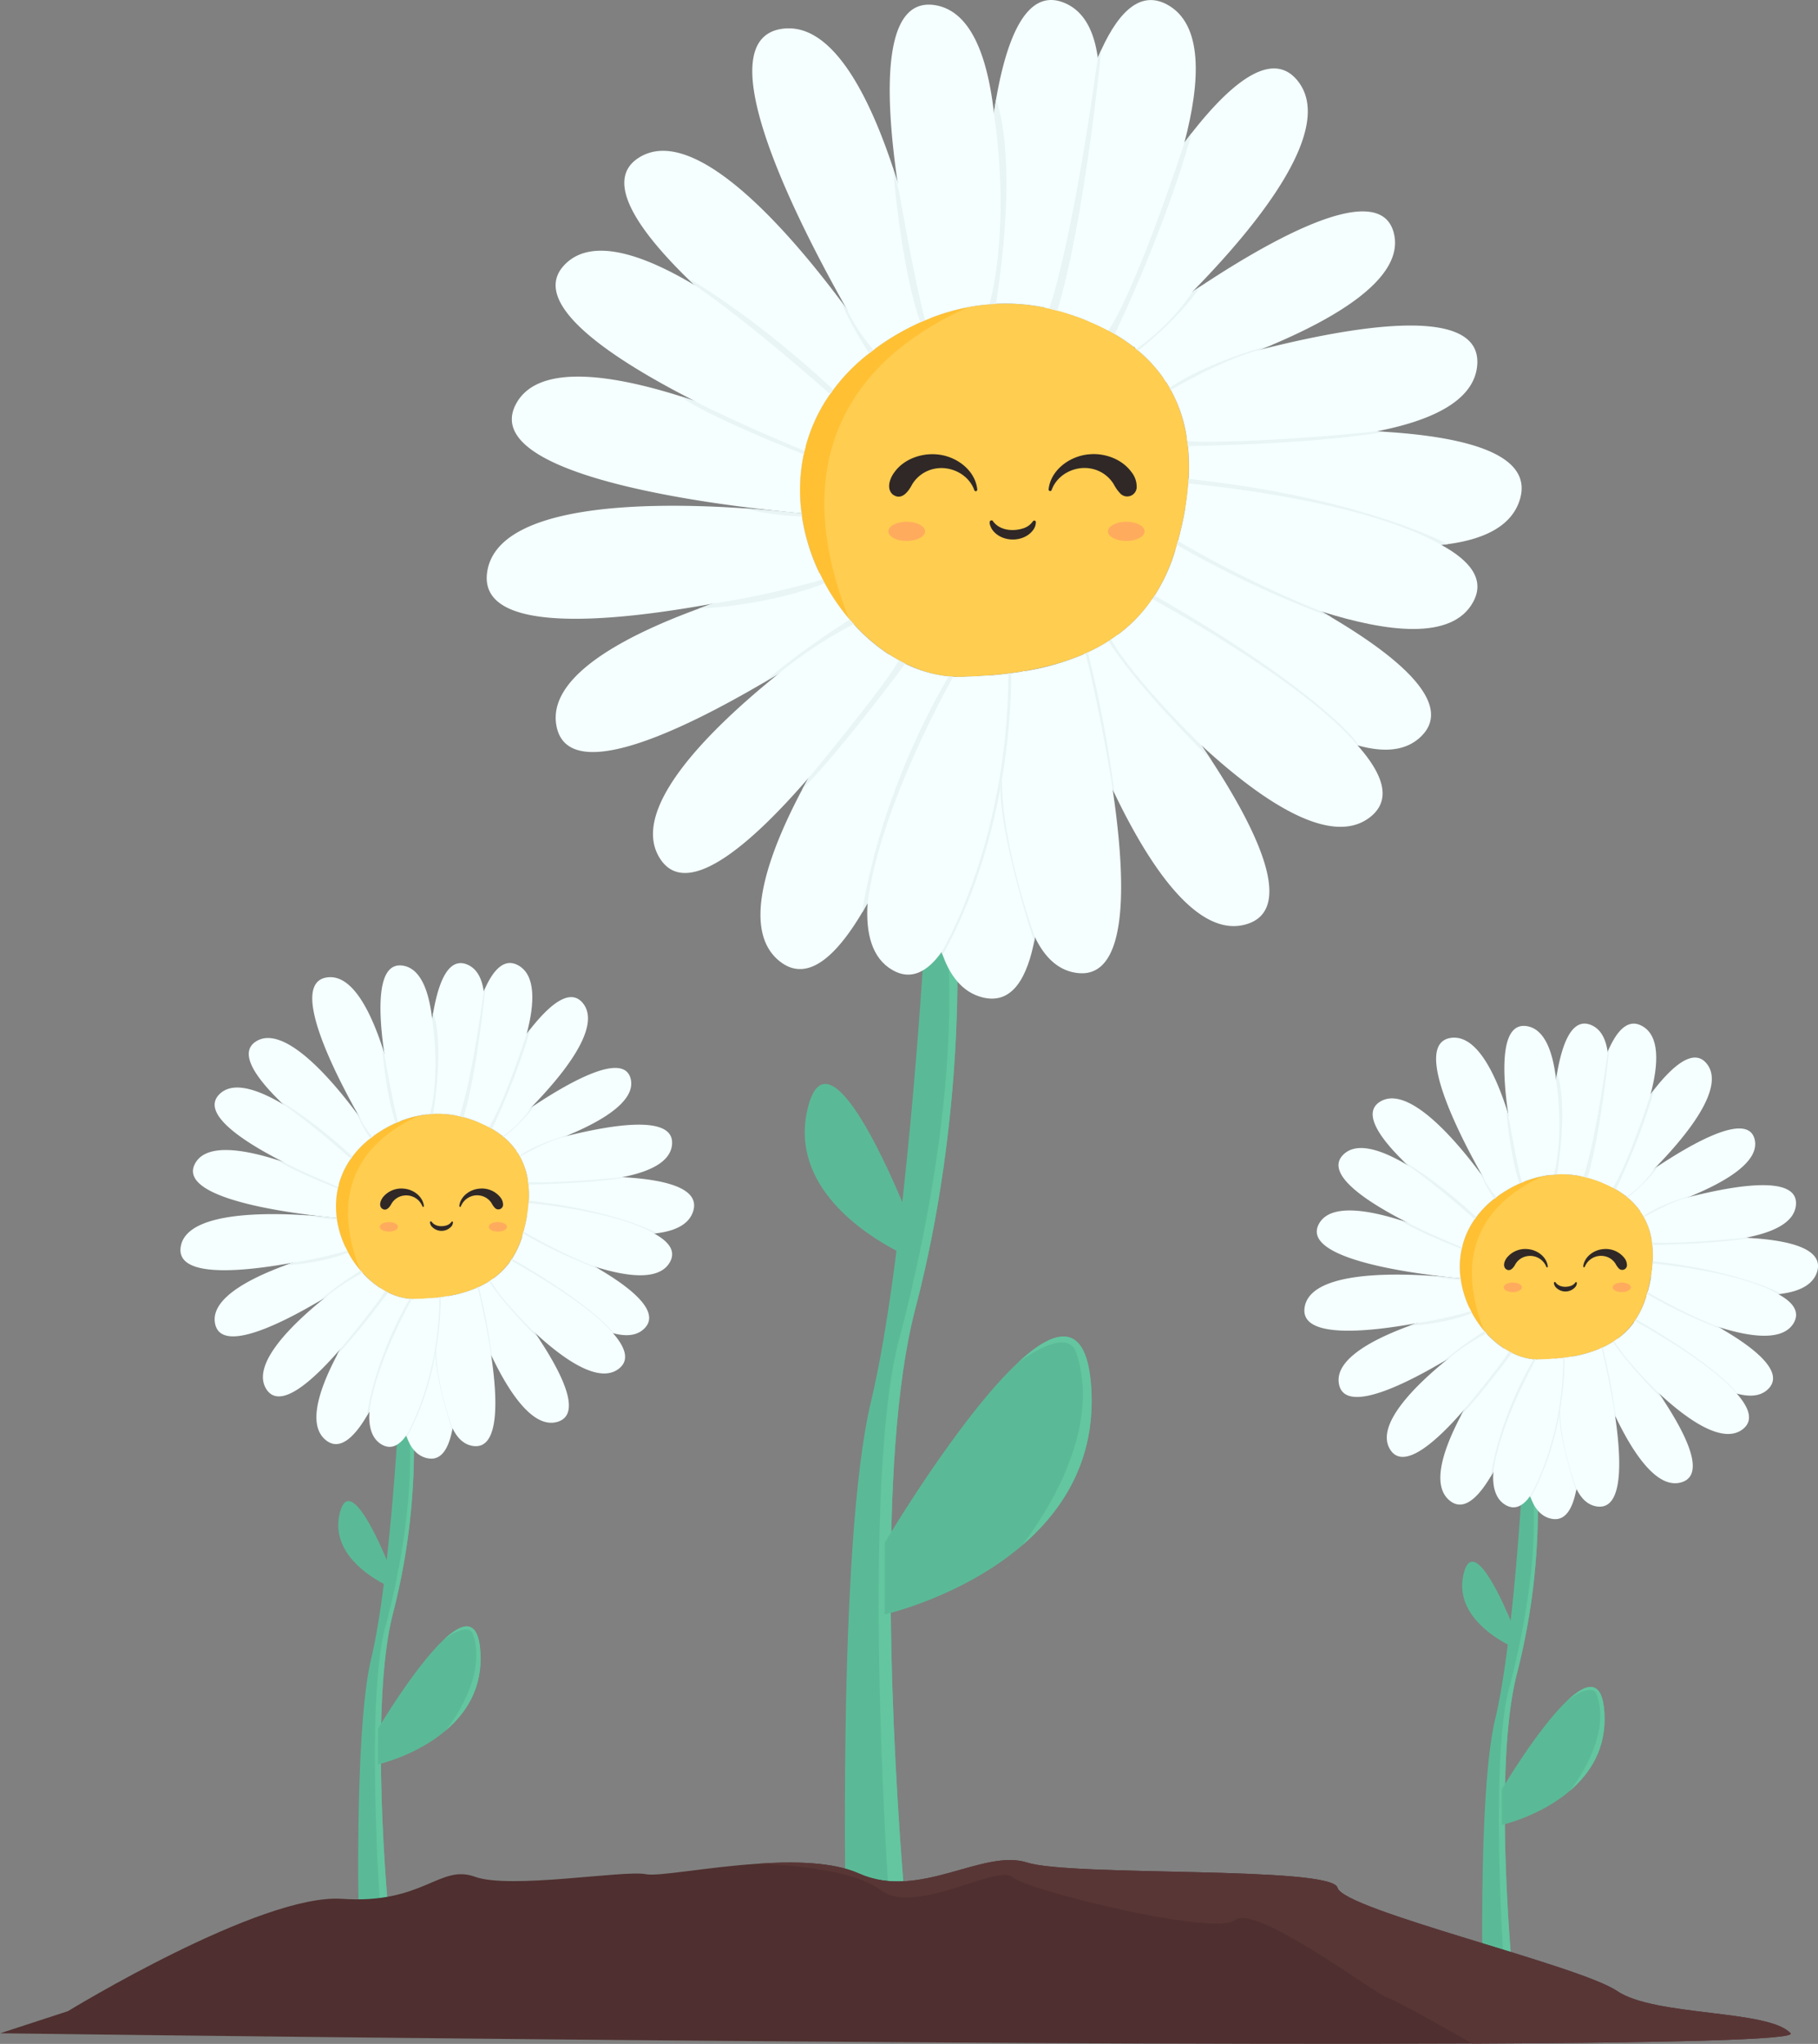 <svg xmlns="http://www.w3.org/2000/svg" viewBox="0 0 671.87 755.41"><rect x="0" y="0" width="671.87" height="755.41" fill="#808080" stroke="none"/><defs><style>.cls-1{fill:#5aba97;}.cls-2{fill:#63c6a0;}.cls-3{fill:#82d16f;}.cls-4{fill:#ffcd50;}.cls-5{fill:#ffc033;}.cls-6{fill:#302826;}.cls-7{fill:#f5ffff;}.cls-8{fill:#ff6e79;opacity:0.35;}.cls-9{fill:#e9f4f4;}.cls-10{fill:#4f2f2f;}.cls-11{fill:#593636;}</style></defs><g id="Calque_2" data-name="Calque 2"><g id="Calque_1-2" data-name="Calque 1"><path class="cls-1" d="M338.26,483.74c-14.74,56.17-8,166.74-4.37,212.63,1,12.93,1.82,20.73,1.82,20.73h-23s-3.58-146,9.19-199.15,19.4-164.42,19.4-164.42l8.74-4.73,3.52-1.91S357.15,411.74,338.26,483.74Z"/><path class="cls-2" d="M338.26,483.74c-14.74,56.17-8,166.74-4.37,212.63l-5.48,3.11s-10.83-155.4,4.65-207.31c20.07-78.15,18.48-126.83,17-143.37l3.52-1.91S357.15,411.74,338.26,483.74Z"/><path class="cls-1" d="M377.85,571.07c-22.25,19.16-50.92,25.62-50.92,25.62l.06-26.54S354.1,524.39,376,503.79c13.95-13.08,25.8-16,27.3,9.41C404.89,539.52,392.83,558.17,377.85,571.07Z"/><path class="cls-1" d="M336.39,464.7s-2-.83-5.16-2.47c-11.78-6.17-39.21-23.82-32.89-51.92,1.19-5.3,2.84-8.17,4.79-9.22,11.15-6,32,47.35,32,47.35Z"/><path class="cls-3" d="M371.07,580.12l1.94-2A27.27,27.27,0,0,1,371.07,580.12Z"/><path class="cls-2" d="M377.85,571.07c15.3-20.56,27.81-47.5,19.9-71.12C394.27,489.56,376,503.8,376,503.8h0c13.95-13.08,25.8-16,27.3,9.41C404.89,539.52,392.83,558.17,377.85,571.07Z"/><path class="cls-4" d="M434.73,202c-9.62,33.38-36,46.86-79,48.15-15.39.46-30.68-8.17-42-21.49-20.25-23.87-27.7-62.79,0-91.5,0,0,17.16-18.63,44.26-23.71A74.18,74.18,0,0,1,394.93,116C442.44,131.43,444.36,168.66,434.73,202Z"/><path class="cls-5" d="M313.75,228.7c-20.25-23.87-27.7-62.79,0-91.5,0,0,17.16-18.63,44.26-23.71C329.38,125.94,285.5,157.44,313.75,228.7Z"/><path class="cls-6" d="M367,192.68c2.55,3.49,7.61,3.82,11.4,2.51a6.88,6.88,0,0,0,3.34-2.53.6.6,0,0,1,.83-.16.61.61,0,0,1,.26.49,5.1,5.1,0,0,1-.92,2.77c-3.43,4.85-11.75,4.86-15.21,0-.49-.72-1.73-3.26-.29-3.45a.68.68,0,0,1,.59.34Z"/><path class="cls-6" d="M387.52,180.92c.75-7.21,7.83-12.39,14.9-13,5.61-.58,12.1,1.62,15.65,6.46a8.63,8.63,0,0,1,2,5.91,3.51,3.51,0,0,1-6.09,2.05,14.59,14.59,0,0,1-2.41-3.42,12.52,12.52,0,0,0-9.14-5.85c-5.61-.75-11.79,2.44-13.79,8.06a.57.57,0,0,1-1.1-.24Z"/><path class="cls-6" d="M360.07,181.16c-2-5.62-8.17-8.81-13.79-8.06a12.5,12.5,0,0,0-9.13,5.85c-1.41,2.7-4,6.34-7.35,3.7-2.34-2.27-.84-6.06.83-8.24,3.55-4.84,10-7,15.65-6.46,7.07.58,14.15,5.76,14.89,13a.57.57,0,0,1-1.1.24Z"/><path class="cls-7" d="M387.71,114h0l-1.65-.35a73.59,73.59,0,0,0-20.39-1.22c-.72,0-1.44.12-2.15.2-.17-10.15-.34-43.26,3.8-71h0C371.12,16.22,378.58-4.69,393,.92c7.53,2.92,11.32,10.43,12.69,20.32C409.85,50.82,392.24,101.61,387.71,114Z"/><path class="cls-7" d="M440.75,107.74h0c-10.58,10.77-19.51,18.65-21.55,20.42l-.14.13a65.78,65.78,0,0,0-9.62-6.2h0c-2.22-1.18-4.56-2.3-7.07-3.34l-3.43-2s18.58-37.21,38.84-64.14C453,32.27,469.26,17.8,479.24,29.47,494.47,47.28,463.72,84.33,440.75,107.74Z"/><path class="cls-7" d="M437.75,52.56c-8.72,33.2-28.13,69.57-28.13,69.57l-.19,0h0c-2.22-1.18-4.56-2.3-7.07-3.34-2.34-1-4.81-1.89-7.41-2.73s-4.85-1.45-7.22-2h0l-1.65-.35c1.61-14.82,7.64-63.85,19.68-92.45,6.6-15.69,15-25.24,25.5-19.61C444.67,8.84,443.69,30,437.75,52.56Z"/><path class="cls-7" d="M465.86,129.2c-15.11,6.1-29.23,10.33-34.95,12q-.5-.78-1-1.53a52.32,52.32,0,0,0-10.35-10.94h0l-.34-.52-2.26-3.44s10.09-7.78,23.81-17h0C468,89.43,509.69,65.51,515.07,86,519.63,103.33,491.35,118.93,465.86,129.2Z"/><path class="cls-7" d="M545.94,134.83c-1,13.5-17.37,20.79-37.38,24.62h0c-25.68,4.94-57.27,4.2-69.79,3.64-.07-.56-.16-1.12-.25-1.68a52.3,52.3,0,0,0-7.59-20.24q-.5-.78-1-1.53c5.42-1.78,19.45-6.24,36-10.44C501.06,120.28,547.54,112.6,545.94,134.83Z"/><path class="cls-7" d="M544.38,222.57c-7.78,14.15-31.81,11.08-55.82,3.49h0c-22.57-7.16-45.12-18.32-54.12-23,.11-.34.21-.68.31-1,.2-.7.4-1.4.59-2.11,1.06-3.89,1.95-7.82,2.63-11.76.54-3.16.94-6.32,1.17-9.46,16,1.91,68.6,9.07,93.53,22.68C543.35,207.24,549,214.26,544.38,222.57Z"/><path class="cls-7" d="M561.69,184.62c-3.17,10.43-14.43,15.25-29,16.77-32.46,3.39-81.42-9.49-94.7-13.22.54-3.16.94-6.32,1.17-9.46a74.55,74.55,0,0,0-.37-15.62c-.07-.56-.16-1.12-.25-1.68,11.51-1,42.13-3.35,70-2h0C539.44,161,567,167.12,561.69,184.62Z"/><path class="cls-7" d="M525.32,272.05c-5.68,5.67-14,6.13-23.57,3.43-27.74-7.85-65.49-42.41-76.63-53,.25-.34.49-.69.73-1.05a65.62,65.62,0,0,0,8.57-18.32c.11-.34.21-.68.31-1,.2-.7.4-1.4.59-2.11,8.32,3.52,31.84,13.8,53.22,26.12h0C514.87,241.23,537.92,259.48,525.32,272.05Z"/><path class="cls-7" d="M460.89,341.51c-18.49,5.82-36.79-22.48-49.64-49.6a0,0,0,0,0,0,0A402.77,402.77,0,0,1,393.41,247l7.34-5.35.4-.18a64.18,64.18,0,0,0,9.48-5.17h0c.84-.55,1.64-1.12,2.44-1.72,3.8,4.55,17.84,21.6,30.91,40.84C462.86,303.24,479.71,335.58,460.89,341.51Z"/><path class="cls-7" d="M506.55,301.84c-14.68,11.85-41-6.46-62.56-26.38a401,401,0,0,1-34.77-36.9l1.41-2.22h0c.84-.55,1.64-1.12,2.44-1.72a54.36,54.36,0,0,0,12-12.18c.25-.34.49-.69.73-1.05,13.64,7.6,56.83,32.57,75.9,54.09C510.93,285.84,514.53,295.4,506.55,301.84Z"/><path class="cls-7" d="M397.73,359.56c-6.83-1-11.75-5.91-15.23-13.15-12.76-26.47-6.4-84.3-4.62-98.24L379,248a94.22,94.22,0,0,0,21.73-6.29l.4-.18c.91,3.56,6.49,26,10.09,50.39a0,0,0,0,1,0,0C416.19,325.36,417.42,362.47,397.73,359.56Z"/><path class="cls-7" d="M382.5,346.41c-2.74,15.12-8.49,24.92-19.32,22.24-7.5-1.85-12.29-8.08-15.18-16.81-9.7-29.35,2.18-87,5.47-101.65h0q1.13,0,2.25,0,5.25-.15,10.17-.56h0c4.17-.34,8.15-.83,12-1.46L379,248C381,261.67,388.14,315.3,382.5,346.41Z"/><path class="cls-7" d="M352.25,250.14c-2.68,9.68-15.64,54.85-31.62,83.63-10.18,18.32-21.57,30-32.32,21.64-15.16-11.78-4.11-41.45,10.38-67.73a417.08,417.08,0,0,1,29.84-45.82c1.19.78,2.4,1.51,3.63,2.18a47.49,47.49,0,0,0,19,6C351.5,250.1,351.88,250.12,352.25,250.14Z"/><path class="cls-7" d="M375,251.41s-8.84,74.94-27,100.43c-5.26,7.37-11.29,10.61-18.11,6.73-7.62-4.34-10-13.51-9.26-24.8,1.88-29,24.2-72.07,30.5-83.71.37,0,.75.06,1.12.08s.81,0,1.22.05h0q1.13,0,2.25,0,5.25-.15,10.17-.56h0Z"/><path class="cls-7" d="M332.16,244a531.33,531.33,0,0,1-33.47,43.64C278.1,311.46,254,332.84,244,317.44c-12-18.31,18.79-48.33,43.59-68.32l0,0c12.49-10.07,23.48-17.59,26.71-19.76.4.46.79.9,1.2,1.34h0a67,67,0,0,0,13,11.17C329.72,242.64,330.93,243.37,332.16,244Z"/><path class="cls-7" d="M297.32,166.63a63.5,63.5,0,0,0-1.08,23.07c-19.75-1.74-120.11-12-105.67-40.16,8.39-16.34,38.86-10.59,66-1.43A390.19,390.19,0,0,1,297.73,165C297.58,165.55,297.45,166.09,297.32,166.63Z"/><path class="cls-7" d="M307.55,144.54c-.28.38-.55.76-.81,1.15a61.2,61.2,0,0,0-9,19.32c-.15.54-.28,1.08-.41,1.62-7.29-3-23.77-9.86-40.78-18.52-30-15.25-61.7-36-47.87-50.28,10-10.35,29.09-3.76,48.07,7.6h0C278.16,118.24,299.45,137.09,307.55,144.54Z"/><path class="cls-7" d="M323.31,129c-.42.3-.82.6-1.21.9a71,71,0,0,0-8.38,7.35,69.18,69.18,0,0,0-6.17,7.34c-.28.38-.55.76-.81,1.15-8.45-6-31.47-22.68-50-40.25h0C237,86.72,222.46,67.05,236,58.34c21.37-13.74,58.14,30.31,76.72,55.55l0,0C317.93,121,321.69,126.5,323.31,129Z"/><path class="cls-7" d="M343.7,117.62c-.6.23-1.2.48-1.79.73a90.32,90.32,0,0,0-18.6,10.6c-.42.3-.82.6-1.21.9-1.1-1.8-4.67-7.68-9.33-15.92l0,0c-18-31.82-52.21-98.82-24-103.24,19.55-3.07,33.86,27.36,43,56.77A420.49,420.49,0,0,1,343.7,117.62Z"/><path class="cls-7" d="M315.68,231s-12,8.41-28.09,18.12l0,0c-31,18.68-77,42.12-81.86,19.58-4.22-19.65,28.78-35.57,57.69-45.59a406.74,406.74,0,0,1,39.46-11.33c.37.81.77,1.62,1.19,2.41a77.35,77.35,0,0,0,9.71,14.51l.55.64c.4.46.79.9,1.2,1.34h0Z"/><path class="cls-7" d="M304,214.19c-2.49.65-19.75,5.12-40.65,8.92-37.45,6.82-86.57,11.53-83.32-11.59,4.67-33.13,96.63-24,116.19-21.68a73.36,73.36,0,0,0,6.59,21.94C303.22,212.59,303.62,213.4,304,214.19Z"/><ellipse class="cls-8" cx="335.09" cy="196.39" rx="6.78" ry="3.54"/><ellipse class="cls-8" cx="416.24" cy="196.39" rx="6.78" ry="3.54"/><path class="cls-7" d="M365.66,112.47c-.72,0-1.44.12-2.15.2q-2.83.31-5.53.82a78.38,78.38,0,0,0-14.28,4.13c-.6.23-1.2.48-1.79.73-1.66-6.61-6.87-28.14-10.19-50.93C326.93,34.57,326-.92,345.32,1.87c13.57,2,19.65,19.24,22,39.81h0C370.39,68.76,367,101.51,365.66,112.47Z"/><path class="cls-9" d="M367.31,41.68l.78-4.86s8.69,19.16,0,75.5l-2.43.15S373.68,85.94,367.31,41.68Z"/><path class="cls-9" d="M341.91,118.35l-1.74.75S333.72,103.71,330,62l2.24,8.63S338,104.12,341.91,118.35Z"/><path class="cls-9" d="M440.45,49.08S432.59,79.63,412,123.5c-1.44-.84-2.38-1.37-2.38-1.37s8.9-11.35,28.18-69.57Z"/><path class="cls-9" d="M405.73,21.24,407,18.42s-6,62.4-16.26,96.44l-3-.82S395.9,92.38,405.73,21.24Z"/><path class="cls-9" d="M312.74,113.89l-2.06-2.77s2.74,7.57,10.57,19.49l1.55-1.29A70.55,70.55,0,0,1,312.74,113.89Z"/><path class="cls-9" d="M256.76,105.44l-3.08-3s23.38,12.91,54.17,41.45l-1.11,1.76S277.54,119.55,256.76,105.44Z"/><path class="cls-9" d="M256.54,148.11l-5.11-1.67s6.06,5.74,45.6,21.47l.29-1.28S270.51,155.59,256.54,148.11Z"/><path class="cls-9" d="M278.24,188.11s13.9,1.19,18,1.59l.16,1.17a104.75,104.75,0,0,1-21.82-3Z"/><path class="cls-9" d="M262.69,223.24A343.47,343.47,0,0,0,304,214.19l.73,1.36s-17.63,7.77-46.7,9.45Z"/><path class="cls-9" d="M315.51,230.69a160.35,160.35,0,0,0-27.95,18.43l-5.48,3.26S293,242.42,314,229C315.77,231,315.51,230.69,315.51,230.69Z"/><path class="cls-9" d="M298.69,287.68S328.64,251.6,332.16,244l2.43,1.27s-24.09,32.43-38.18,46.59Z"/><path class="cls-9" d="M352.25,250.14s-26.89,47.13-31.62,83.63c-1.61,2.86-2,3.55-2,3.55s5-41.09,31.93-87.32Z"/><path class="cls-9" d="M348,351.84s24.49-40.62,24.66-102.91l1-.13S375.4,304.24,348.35,353A6.24,6.24,0,0,1,348,351.84Z"/><path class="cls-9" d="M382.5,346.41s-12.6-34.25-12.16-58.77l-.6,3.47s-1.13,14.31,12.44,56.94Z"/><path class="cls-9" d="M401.15,241.51s5.39,20.79,10.09,50.39l.7,1.45a468.84,468.84,0,0,0-9.87-52.26Z"/><path class="cls-9" d="M444,275.46s-25.18-24.33-33.36-39.12l-.95.65s8.24,14.33,37.91,43.87Z"/><path class="cls-9" d="M425.85,221.39s55.58,30,75.9,54.09c1.89.5-13.9-20.23-75.05-55.38Z"/><path class="cls-9" d="M488.56,226.06a402.37,402.37,0,0,1-53.24-26.13l-.4,1.44a370.1,370.1,0,0,0,57.19,26.77Z"/><path class="cls-9" d="M439.12,178.71s63.15,5.34,93.53,22.68l2.36-.28S503.47,183.88,439.23,177Z"/><path class="cls-9" d="M440.75,107.74A79.71,79.71,0,0,1,419.87,129c1.21,1,.73.59.73.59s14.93-11.47,23.15-23.83Z"/><path class="cls-9" d="M470.59,127.24s-23.8,6.14-38.36,16.1c.46.81.44.79.44.79s18.95-11.24,33.19-14.93Z"/><path class="cls-9" d="M438.75,163.09s20.48,1.29,69.79-3.64l2.8.16s-20,4.26-72.37,5.29Z"/><path class="cls-1" d="M145.29,596.06c-7.32,27.88-4,82.76-2.17,105.54.51,6.41.91,10.29.91,10.29H132.62s-1.78-72.49,4.56-98.85,9.63-81.61,9.63-81.61l4.34-2.35,1.75-1A246,246,0,0,1,145.29,596.06Z"/><path class="cls-2" d="M145.29,596.06c-7.32,27.88-4,82.76-2.17,105.54l-2.72,1.54S135,626,142.71,600.24c10-38.79,9.17-63,8.44-71.16l1.75-1A246,246,0,0,1,145.29,596.06Z"/><path class="cls-1" d="M164.94,639.4c-11,9.51-25.27,12.72-25.27,12.72l0-13.17S153.15,616.23,164,606c6.93-6.49,12.81-8,13.55,4.67C178.36,623.74,172.38,633,164.94,639.4Z"/><path class="cls-1" d="M144.36,586.61s-1-.41-2.56-1.23c-5.85-3.06-19.46-11.82-16.32-25.77.59-2.63,1.41-4.05,2.37-4.58,5.54-3,15.88,23.51,15.88,23.51Z"/><path class="cls-3" d="M161.58,643.9l1-1C162.23,643.25,161.9,643.58,161.58,643.9Z"/><path class="cls-2" d="M164.94,639.4c7.6-10.2,13.81-23.57,9.88-35.3C173.09,599,164,606,164,606h0c6.93-6.49,12.81-8,13.55,4.67C178.36,623.74,172.38,633,164.94,639.4Z"/><path class="cls-4" d="M193.17,456.24c-4.77,16.56-17.88,23.26-39.21,23.9-7.64.22-15.23-4.06-20.83-10.67-10.06-11.85-13.75-31.17,0-45.42a43.54,43.54,0,0,1,22-11.77,36.9,36.9,0,0,1,18.34,1.26C197,421.19,198,439.67,193.17,456.24Z"/><path class="cls-5" d="M133.13,469.47c-10.06-11.85-13.75-31.17,0-45.42a43.54,43.54,0,0,1,22-11.77C140.88,418.46,119.1,434.1,133.13,469.47Z"/><path class="cls-6" d="M159.54,451.59c1.27,1.73,3.78,1.9,5.66,1.25a3.51,3.51,0,0,0,1.66-1.26.29.29,0,0,1,.41-.08.31.31,0,0,1,.13.25,2.63,2.63,0,0,1-.45,1.37,4.87,4.87,0,0,1-7.56,0c-.24-.36-.85-1.62-.14-1.72a.33.33,0,0,1,.29.17Z"/><path class="cls-6" d="M169.74,445.75c.38-3.57,3.89-6.15,7.4-6.43a8.73,8.73,0,0,1,7.77,3.2,4.32,4.32,0,0,1,1,2.93,1.75,1.75,0,0,1-3,1,7.32,7.32,0,0,1-1.2-1.7,6.23,6.23,0,0,0-4.54-2.91,6.44,6.44,0,0,0-6.84,4,.28.28,0,0,1-.55-.12Z"/><path class="cls-6" d="M156.12,445.87a6.44,6.44,0,0,0-6.84-4,6.21,6.21,0,0,0-4.54,2.91c-.7,1.34-2,3.15-3.65,1.83-1.16-1.12-.41-3,.41-4.09a8.72,8.72,0,0,1,7.77-3.2c3.51.28,7,2.86,7.39,6.43a.28.28,0,0,1-.54.12Z"/><path class="cls-7" d="M169.84,412.56h0l-.82-.18a36.81,36.81,0,0,0-10.12-.6c-.36,0-.71.06-1.07.1-.08-5-.16-21.47,1.89-35.23h0c1.89-12.64,5.59-23,12.77-20.23,3.74,1.45,5.62,5.18,6.3,10.09C180.82,381.18,172.08,406.39,169.84,412.56Z"/><path class="cls-7" d="M196.16,409.43h0c-5.25,5.34-9.69,9.25-10.7,10.13a.46.46,0,0,1-.07.07,31.82,31.82,0,0,0-4.77-3.08h0c-1.11-.58-2.27-1.14-3.51-1.65l-1.71-1s9.23-18.47,19.28-31.84c7.59-10.07,15.64-17.25,20.6-11.46C222.83,379.42,207.56,397.81,196.16,409.43Z"/><path class="cls-7" d="M194.67,382c-4.33,16.48-14,34.53-14,34.53h-.1c-1.11-.58-2.27-1.14-3.51-1.65s-2.39-.94-3.68-1.36-2.41-.72-3.58-1h0l-.82-.18c.8-7.35,3.79-31.69,9.77-45.88,3.28-7.79,7.45-12.53,12.66-9.74C198.11,360.34,197.62,370.83,194.67,382Z"/><path class="cls-7" d="M208.63,420.08A181.49,181.49,0,0,1,191.28,426c-.17-.25-.33-.51-.51-.76a25.92,25.92,0,0,0-5.14-5.43h0l-.17-.26-1.12-1.71s5-3.86,11.82-8.42h0c13.54-9.09,34.22-21,36.89-10.8C235.31,407.24,221.28,415,208.63,420.08Z"/><path class="cls-7" d="M248.37,422.88c-.48,6.7-8.62,10.32-18.55,12.22h0c-12.75,2.45-28.43,2.08-34.64,1.8l-.12-.83A26.1,26.1,0,0,0,191.28,426c-.17-.25-.33-.51-.51-.76,2.69-.88,9.66-3.09,17.86-5.18C226.1,415.65,249.17,411.84,248.37,422.88Z"/><path class="cls-7" d="M247.6,466.43c-3.86,7-15.79,5.5-27.71,1.73h0A185.42,185.42,0,0,1,193,456.75l.15-.51.3-1.05c.52-1.93,1-3.88,1.3-5.84.27-1.57.47-3.13.58-4.69,7.93.94,34.05,4.5,46.43,11.25C247.09,458.82,249.87,462.3,247.6,466.43Z"/><path class="cls-7" d="M256.19,447.59c-1.57,5.18-7.16,7.57-14.41,8.32-16.12,1.69-40.42-4.71-47-6.56.27-1.57.47-3.13.58-4.69a37.14,37.14,0,0,0-.18-7.76l-.12-.83a274.19,274.19,0,0,1,34.76-1h0C245.15,435.87,258.83,438.9,256.19,447.59Z"/><path class="cls-7" d="M238.14,491c-2.82,2.81-7,3-11.7,1.7-13.77-3.9-32.51-21.05-38-26.33.13-.17.25-.34.37-.52a32.58,32.58,0,0,0,4.25-9.09l.15-.51.3-1.05a261.92,261.92,0,0,1,26.41,13h0C233,475.69,244.39,484.75,238.14,491Z"/><path class="cls-7" d="M206.16,525.46c-9.18,2.89-18.26-11.16-24.64-24.62h0a199.78,199.78,0,0,1-8.85-22.27l3.65-2.65.2-.09a31.58,31.58,0,0,0,4.7-2.57h0c.41-.27.81-.55,1.21-.85,1.88,2.26,8.85,10.72,15.34,20.27C207.14,506.47,215.5,522.52,206.16,525.46Z"/><path class="cls-7" d="M228.82,505.77c-7.28,5.88-20.34-3.2-31-13.09a198.88,198.88,0,0,1-17.26-18.32l.7-1.1h0c.41-.27.81-.55,1.21-.85a27.2,27.2,0,0,0,6-6.05c.13-.17.25-.34.37-.52,6.77,3.77,28.2,16.17,37.67,26.85C231,497.83,232.78,502.58,228.82,505.77Z"/><path class="cls-7" d="M174.81,534.42c-3.39-.5-5.83-2.93-7.56-6.53-6.33-13.13-3.18-41.84-2.29-48.76l.56-.09a47,47,0,0,0,10.79-3.12l.2-.09c.45,1.76,3.22,12.9,5,25h0C184,517.45,184.58,535.87,174.81,534.42Z"/><path class="cls-7" d="M167.25,527.89c-1.36,7.51-4.21,12.37-9.59,11-3.72-.92-6.1-4-7.53-8.34-4.82-14.57,1.08-43.17,2.71-50.45H154c1.74-.05,3.42-.15,5-.28h0q3.09-.25,5.94-.73l.56-.09C166.51,485.83,170.05,512.45,167.25,527.89Z"/><path class="cls-7" d="M152.23,480.11c-1.33,4.81-7.76,27.23-15.69,41.51-5,9.09-10.71,14.89-16,10.74-7.53-5.85-2-20.57,5.15-33.62A208.11,208.11,0,0,1,140.46,476q.89.58,1.8,1.08a23.45,23.45,0,0,0,9.42,3Z"/><path class="cls-7" d="M163.53,480.74s-4.39,37.2-13.4,49.85c-2.62,3.66-5.61,5.27-9,3.34-3.79-2.15-5-6.71-4.6-12.31.93-14.39,12-35.77,15.14-41.55l.55,0c.2,0,.41,0,.61,0H154c1.74-.05,3.42-.15,5-.28h0Z"/><path class="cls-7" d="M142.26,477.08a259.92,259.92,0,0,1-16.61,21.66c-10.22,11.81-22.16,22.42-27.16,14.77-5.94-9.08,9.33-24,21.64-33.91a0,0,0,0,0,0,0c6.2-5,11.66-8.73,13.26-9.8l.59.66h0a33.3,33.3,0,0,0,6.46,5.54Q141.35,476.59,142.26,477.08Z"/><path class="cls-7" d="M125,438.66a31.62,31.62,0,0,0-.54,11.45c-9.8-.86-59.61-6-52.44-19.93,4.16-8.11,19.28-5.26,32.74-.71a192.52,192.52,0,0,1,20.44,8.39C125.1,438.12,125,438.39,125,438.66Z"/><path class="cls-7" d="M130.05,427.7c-.14.18-.27.37-.4.57a30.46,30.46,0,0,0-4.48,9.59c-.07.26-.13.53-.2.8-3.62-1.47-11.8-4.89-20.24-9.19C89.84,421.9,74.1,411.6,81,404.51c5-5.14,14.44-1.86,23.86,3.77a0,0,0,0,0,0,0C115.46,414.64,126,424,130.05,427.7Z"/><path class="cls-7" d="M137.87,420l-.6.44a34.7,34.7,0,0,0-4.16,3.65,33.07,33.07,0,0,0-3.06,3.65c-.14.18-.27.37-.4.57a243.29,243.29,0,0,1-24.81-20,0,0,0,0,1,0,0c-9.78-9.28-17-19-10.29-23.37,10.61-6.82,28.86,15,38.08,27.57l0,0C135.2,416,137.07,418.74,137.87,420Z"/><path class="cls-7" d="M148,414.33l-.89.37a44.65,44.65,0,0,0-9.23,5.26l-.6.44c-.55-.89-2.32-3.81-4.63-7.9l0,0c-8.93-15.79-25.91-49.05-11.92-51.24,9.7-1.52,16.8,13.58,21.34,28.18A208.85,208.85,0,0,1,148,414.33Z"/><path class="cls-7" d="M134.08,470.6s-6,4.17-13.94,9a0,0,0,0,1,0,0c-15.37,9.28-38.24,20.91-40.63,9.72-2.1-9.75,14.28-17.65,28.63-22.63a202.78,202.78,0,0,1,19.59-5.62c.18.4.38.8.59,1.2a38.18,38.18,0,0,0,4.82,7.2l.27.32.59.66h0Z"/><path class="cls-7" d="M128.31,462.27c-1.24.32-9.81,2.54-20.18,4.42-18.59,3.39-43,5.73-41.36-5.75,2.32-16.44,48-11.91,57.67-10.76a36.41,36.41,0,0,0,3.28,10.89C127.9,461.47,128.1,461.87,128.31,462.27Z"/><ellipse class="cls-8" cx="143.72" cy="453.43" rx="3.36" ry="1.76"/><ellipse class="cls-8" cx="184" cy="453.43" rx="3.36" ry="1.76"/><path class="cls-7" d="M158.89,411.78c-.36,0-.71.06-1.07.1-.93.1-1.85.24-2.74.4a39.45,39.45,0,0,0-7.09,2.05l-.89.37c-.82-3.28-3.41-14-5.06-25.28-2.37-16.31-2.81-33.92,6.76-32.54,6.73,1,9.75,9.55,10.91,19.76h0C161.24,390.08,159.55,406.34,158.89,411.78Z"/><path class="cls-9" d="M159.71,376.64l.39-2.41s4.31,9.51,0,37.47l-1.21.08S162.87,398.61,159.71,376.64Z"/><path class="cls-9" d="M147.1,414.7l-.86.37s-3.2-7.64-5.07-28.36l1.11,4.29S145.17,407.64,147.1,414.7Z"/><path class="cls-9" d="M196,380.32s-3.91,15.16-14.15,36.93l-1.18-.68s4.41-5.63,14-34.53Z"/><path class="cls-9" d="M178.78,366.5l.61-1.4s-3,31-8.07,47.87l-1.49-.41S173.9,401.81,178.78,366.5Z"/><path class="cls-9" d="M132.62,412.48l-1-1.37a52,52,0,0,0,5.25,9.67l.77-.64A34.83,34.83,0,0,1,132.62,412.48Z"/><path class="cls-9" d="M104.84,408.29l-1.53-1.47s11.61,6.41,26.89,20.57l-.55.88S115.15,415.29,104.84,408.29Z"/><path class="cls-9" d="M104.73,429.47l-2.54-.83s3,2.85,22.64,10.65l.14-.63S111.66,433.18,104.73,429.47Z"/><path class="cls-9" d="M115.5,449.32s6.9.59,8.93.79l.09.58a52.29,52.29,0,0,1-10.84-1.5Z"/><path class="cls-9" d="M107.78,466.76a171.34,171.34,0,0,0,20.53-4.49l.36.67s-8.75,3.86-23.18,4.7Z"/><path class="cls-9" d="M134,470.46a79.56,79.56,0,0,0-13.87,9.14l-2.72,1.62a125.57,125.57,0,0,1,15.85-11.6Z"/><path class="cls-9" d="M125.65,498.74s14.87-17.91,16.61-21.66l1.21.63s-12,16.1-19,23.13Z"/><path class="cls-9" d="M152.23,480.11s-13.34,23.39-15.69,41.51c-.8,1.42-1,1.76-1,1.76S138,503,151.38,480Z"/><path class="cls-9" d="M150.13,530.59s12.15-20.16,12.24-51.08l.48-.06s.88,27.52-12.55,51.73A3.38,3.38,0,0,1,150.13,530.59Z"/><path class="cls-9" d="M167.25,527.89s-6.25-17-6-29.17l-.31,1.73s-.55,7.1,6.18,28.26Z"/><path class="cls-9" d="M176.51,475.83s2.67,10.32,5,25l.35.72a232.36,232.36,0,0,0-4.9-25.94Z"/><path class="cls-9" d="M197.77,492.68s-12.5-12.08-16.56-19.42l-.47.32s4.09,7.12,18.82,21.78Z"/><path class="cls-9" d="M188.77,465.84s27.59,14.9,37.67,26.85c.94.24-6.9-10-37.25-27.49Z"/><path class="cls-9" d="M219.89,468.16a199.28,199.28,0,0,1-26.42-13l-.2.71a182.78,182.78,0,0,0,28.39,13.29Z"/><path class="cls-9" d="M195.35,444.66s31.35,2.65,46.43,11.25l1.17-.14s-15.66-8.54-47.54-12Z"/><path class="cls-9" d="M196.16,409.43A39.35,39.35,0,0,1,185.8,420c.6.51.36.3.36.3s7.41-5.7,11.49-11.83Z"/><path class="cls-9" d="M211,419.11s-11.81,3.05-19,8l.22.39s9.41-5.58,16.48-7.41Z"/><path class="cls-9" d="M195.17,436.9s10.16.64,34.64-1.8l1.39.08s-9.94,2.11-35.92,2.62Z"/><path class="cls-1" d="M560.65,618.41c-7.32,27.88-4,82.76-2.17,105.54.51,6.42.9,10.29.9,10.29H548s-1.77-72.49,4.57-98.85,9.63-81.61,9.63-81.61l4.33-2.34,1.75-1A246.1,246.1,0,0,1,560.65,618.41Z"/><path class="cls-2" d="M560.65,618.41c-7.32,27.88-4,82.76-2.17,105.54l-2.72,1.54s-5.38-77.13,2.31-102.89c10-38.79,9.17-63,8.43-71.16l1.75-1A246.1,246.1,0,0,1,560.65,618.41Z"/><path class="cls-1" d="M580.3,661.76c-11,9.51-25.28,12.72-25.28,12.72l0-13.18s13.46-22.71,24.35-32.94c6.92-6.49,12.8-7.94,13.55,4.68C593.72,646.1,587.73,655.36,580.3,661.76Z"/><path class="cls-1" d="M559.72,609s-1-.41-2.56-1.22c-5.85-3.07-19.46-11.83-16.33-25.77.59-2.63,1.41-4.06,2.38-4.58,5.53-3,15.87,23.5,15.87,23.5Z"/><path class="cls-3" d="M576.93,666.25q.5-.51,1-1A11.75,11.75,0,0,1,576.93,666.25Z"/><path class="cls-2" d="M580.3,661.76c7.59-10.21,13.8-23.58,9.87-35.3-1.72-5.16-10.77,1.91-10.77,1.91h0c6.92-6.49,12.8-7.94,13.55,4.68C593.72,646.1,587.73,655.36,580.3,661.76Z"/><path class="cls-4" d="M608.53,478.59c-4.78,16.57-17.89,23.26-39.21,23.9-7.64.23-15.23-4.05-20.84-10.67-10.05-11.84-13.75-31.16,0-45.41a43.4,43.4,0,0,1,22-11.77,36.78,36.78,0,0,1,18.34,1.26C612.36,443.54,613.31,462,608.53,478.59Z"/><path class="cls-5" d="M548.48,491.82c-10.05-11.84-13.75-31.16,0-45.41a43.4,43.4,0,0,1,22-11.77C556.24,440.82,534.46,456.45,548.48,491.82Z"/><path class="cls-6" d="M574.9,474c1.26,1.73,3.78,1.89,5.66,1.24a3.32,3.32,0,0,0,1.65-1.26.3.3,0,0,1,.42-.07.29.29,0,0,1,.13.24,2.53,2.53,0,0,1-.46,1.37,4.85,4.85,0,0,1-7.55,0c-.24-.36-.86-1.62-.14-1.71a.34.34,0,0,1,.29.17Z"/><path class="cls-6" d="M585.1,468.11c.37-3.58,3.88-6.15,7.39-6.44a8.75,8.75,0,0,1,7.77,3.21,4.36,4.36,0,0,1,1,2.93,1.75,1.75,0,0,1-3,1,7.64,7.64,0,0,1-1.2-1.7,6.2,6.2,0,0,0-4.53-2.9,6.44,6.44,0,0,0-6.85,4,.28.28,0,0,1-.54-.12Z"/><path class="cls-6" d="M571.48,468.23a6.44,6.44,0,0,0-6.85-4,6.2,6.2,0,0,0-4.53,2.9c-.7,1.34-2,3.15-3.65,1.84-1.16-1.13-.42-3,.41-4.09a8.75,8.75,0,0,1,7.77-3.21c3.51.29,7,2.86,7.39,6.44a.28.28,0,0,1-.54.12Z"/><path class="cls-7" d="M585.19,434.91h0l-.82-.17a36.47,36.47,0,0,0-10.12-.61l-1.07.1c-.09-5-.17-21.47,1.89-35.23h0c1.89-12.64,5.59-23,12.77-20.23,3.73,1.45,5.62,5.17,6.3,10.08C596.18,403.53,587.44,428.74,585.19,434.91Z"/><path class="cls-7" d="M611.52,431.79h0c-5.25,5.35-9.68,9.26-10.69,10.14l-.07.06a33.6,33.6,0,0,0-4.78-3.08h0c-1.1-.59-2.26-1.14-3.51-1.66l-1.7-1S600,417.76,610,404.4c7.58-10.07,15.64-17.26,20.59-11.46C638.18,401.78,622.92,420.17,611.52,431.79Z"/><path class="cls-7" d="M610,404.4c-4.33,16.48-14,34.53-14,34.53l-.1,0h0c-1.1-.59-2.26-1.14-3.51-1.66s-2.38-.94-3.68-1.35-2.4-.72-3.58-1h0l-.82-.17c.8-7.36,3.79-31.69,9.77-45.89,3.27-7.79,7.45-12.53,12.65-9.73C613.46,382.7,613,393.18,610,404.4Z"/><path class="cls-7" d="M624,442.44c-7.5,3-14.51,5.12-17.35,5.94-.16-.26-.33-.51-.5-.76a26.18,26.18,0,0,0-5.14-5.43h0l-.16-.25-1.13-1.71s5-3.86,11.82-8.43h0c13.54-9.09,34.22-21,36.89-10.81C650.67,429.6,636.63,437.34,624,442.44Z"/><path class="cls-7" d="M663.73,445.23c-.48,6.7-8.62,10.32-18.56,12.22h0c-12.74,2.45-28.42,2.09-34.64,1.81q0-.42-.12-.84a26.05,26.05,0,0,0-3.77-10c-.16-.26-.33-.51-.5-.76,2.69-.88,9.65-3.1,17.85-5.18C641.45,438,664.52,434.2,663.73,445.23Z"/><path class="cls-7" d="M663,488.78c-3.86,7-15.79,5.5-27.7,1.73h0a184.71,184.71,0,0,1-26.86-11.41c0-.17.1-.33.15-.51.1-.35.2-.69.29-1,.53-1.93,1-3.88,1.31-5.83.27-1.57.46-3.14.58-4.7,7.93.95,34,4.5,46.42,11.26C662.44,481.17,665.22,484.66,663,488.78Z"/><path class="cls-7" d="M671.55,470c-1.58,5.17-7.17,7.56-14.42,8.32-16.11,1.68-40.41-4.71-47-6.56.27-1.57.46-3.14.58-4.7a36.39,36.39,0,0,0-.19-7.75q0-.42-.12-.84a276.12,276.12,0,0,1,34.76-1h0C660.5,458.23,674.19,461.26,671.55,470Z"/><path class="cls-7" d="M653.49,513.34c-2.82,2.82-7,3-11.7,1.7-13.76-3.89-32.5-21-38-26.32l.36-.52a33,33,0,0,0,4.26-9.1c0-.17.1-.33.15-.51.1-.35.2-.69.29-1a260.25,260.25,0,0,1,26.42,13h0C648.31,498,659.75,507.1,653.49,513.34Z"/><path class="cls-7" d="M621.51,547.82c-9.17,2.89-18.26-11.16-24.63-24.62h0A200.07,200.07,0,0,1,588,500.93l3.64-2.66.2-.09a33.13,33.13,0,0,0,4.71-2.56h0c.42-.28.82-.56,1.21-.86,1.89,2.26,8.86,10.72,15.35,20.27C622.49,528.82,630.85,544.87,621.51,547.82Z"/><path class="cls-7" d="M644.18,528.13c-7.29,5.88-20.35-3.21-31-13.1a199.53,199.53,0,0,1-17.26-18.31l.7-1.1h0c.42-.28.82-.56,1.21-.86a26.78,26.78,0,0,0,6-6l.36-.52c6.77,3.77,28.21,16.16,37.67,26.84C646.35,520.19,648.14,524.93,644.18,528.13Z"/><path class="cls-7" d="M590.16,556.78c-3.39-.51-5.83-2.94-7.56-6.53-6.33-13.14-3.17-41.84-2.29-48.76l.57-.1a46.52,46.52,0,0,0,10.78-3.12l.2-.09c.45,1.77,3.22,12.91,5,25h0C599.33,539.8,599.94,558.22,590.16,556.78Z"/><path class="cls-7" d="M582.6,550.25c-1.36,7.5-4.21,12.37-9.58,11-3.73-.92-6.1-4-7.54-8.35-4.81-14.56,1.08-43.17,2.72-50.45h1.12c1.73-.05,3.42-.14,5-.28h0q3.11-.25,5.94-.72l.57-.1C581.87,508.19,585.4,534.81,582.6,550.25Z"/><path class="cls-7" d="M567.59,502.47c-1.33,4.8-7.76,27.22-15.69,41.51-5.06,9.09-10.71,14.88-16,10.74-7.52-5.85-2-20.58,5.16-33.62a205.56,205.56,0,0,1,14.81-22.74c.59.38,1.19.75,1.8,1.08a23.72,23.72,0,0,0,9.41,3Z"/><path class="cls-7" d="M578.89,503.1s-4.39,37.19-13.41,49.84c-2.61,3.66-5.6,5.27-9,3.34-3.78-2.15-5-6.7-4.59-12.3.93-14.4,12-35.78,15.13-41.55l.56,0,.61,0h1.12c1.73-.05,3.42-.14,5-.28h0Z"/><path class="cls-7" d="M557.62,499.44A266.44,266.44,0,0,1,541,521.1c-10.22,11.8-22.17,22.41-27.16,14.77-5.94-9.09,9.32-24,21.63-33.91h0c6.2-5,11.65-8.73,13.25-9.81l.6.67h0a33.41,33.41,0,0,0,6.47,5.55C556.41,498.74,557,499.11,557.62,499.44Z"/><path class="cls-7" d="M540.33,461a31.39,31.39,0,0,0-.54,11.45c-9.8-.87-59.62-6-52.45-19.94,4.17-8.11,19.29-5.25,32.74-.71a195.05,195.05,0,0,1,20.45,8.39C540.46,460.48,540.39,460.75,540.33,461Z"/><path class="cls-7" d="M545.4,450.05l-.4.57a30.31,30.31,0,0,0-4.47,9.59c-.07.27-.14.54-.2.81-3.62-1.47-11.8-4.9-20.25-9.2-14.89-7.57-30.62-17.86-23.76-24.95,5-5.14,14.44-1.87,23.86,3.77h0C530.82,437,541.38,446.35,545.4,450.05Z"/><path class="cls-7" d="M553.23,442.31l-.6.45a34.7,34.7,0,0,0-4.16,3.65,35.27,35.27,0,0,0-3.07,3.64l-.4.57a241.58,241.58,0,0,1-24.81-20h0c-9.77-9.29-17-19.05-10.28-23.37,10.61-6.82,28.86,15,38.08,27.57v0C550.56,438.34,552.42,441.1,553.23,442.31Z"/><path class="cls-7" d="M563.35,436.69c-.3.11-.6.24-.89.36a45.31,45.31,0,0,0-9.23,5.26l-.6.45c-.55-.89-2.32-3.81-4.64-7.9v0c-8.93-15.8-25.91-49-11.93-51.24,9.71-1.53,16.81,13.58,21.35,28.17A211,211,0,0,1,563.35,436.69Z"/><path class="cls-7" d="M549.44,493s-6,4.17-13.94,9h0c-15.37,9.27-38.23,20.91-40.63,9.72-2.09-9.76,14.29-17.66,28.63-22.63a200.56,200.56,0,0,1,19.59-5.62c.18.4.38.8.59,1.19a38.34,38.34,0,0,0,4.82,7.2l.27.32.6.67h0Z"/><path class="cls-7" d="M543.66,484.62c-1.23.32-9.8,2.54-20.18,4.43-18.58,3.38-43,5.72-41.35-5.75,2.32-16.45,48-11.92,57.67-10.76a36.57,36.57,0,0,0,3.27,10.89C543.25,483.83,543.45,484.23,543.66,484.62Z"/><ellipse class="cls-8" cx="559.07" cy="475.79" rx="3.36" ry="1.76"/><ellipse class="cls-8" cx="599.35" cy="475.79" rx="3.36" ry="1.76"/><path class="cls-7" d="M574.25,434.13l-1.07.1c-.94.11-1.85.24-2.75.41a39.57,39.57,0,0,0-7.08,2.05c-.3.11-.6.24-.89.36-.83-3.28-3.41-14-5.06-25.28-2.38-16.3-2.82-33.92,6.75-32.53,6.74,1,9.75,9.55,10.92,19.76h0C576.59,412.44,574.91,428.69,574.25,434.13Z"/><path class="cls-9" d="M575.07,399l.38-2.42s4.32,9.52,0,37.48l-1.2.07S578.23,421,575.07,399Z"/><path class="cls-9" d="M562.46,437.05l-.86.37s-3.21-7.63-5.07-28.35l1.11,4.28S560.53,430,562.46,437.05Z"/><path class="cls-9" d="M611.37,402.67s-3.9,15.16-14.15,36.94c-.71-.42-1.18-.68-1.18-.68s4.42-5.64,14-34.53Z"/><path class="cls-9" d="M594.14,388.85l.61-1.4s-3,31-8.07,47.87l-1.49-.41S589.26,424.16,594.14,388.85Z"/><path class="cls-9" d="M548,434.84l-1-1.38a52.23,52.23,0,0,0,5.25,9.68l.77-.64A35.16,35.16,0,0,1,548,434.84Z"/><path class="cls-9" d="M520.19,430.64l-1.52-1.47s11.6,6.42,26.88,20.58l-.55.87S530.51,437.65,520.19,430.64Z"/><path class="cls-9" d="M520.08,451.82l-2.53-.83s3,2.86,22.63,10.66l.15-.63S527,455.54,520.08,451.82Z"/><path class="cls-9" d="M530.86,471.68s6.89.59,8.93.79l.08.58a52.23,52.23,0,0,1-10.83-1.5Z"/><path class="cls-9" d="M523.14,489.11a168.76,168.76,0,0,0,20.52-4.49l.36.68s-8.75,3.85-23.17,4.69Z"/><path class="cls-9" d="M549.35,492.81A80.36,80.36,0,0,0,535.48,502l-2.72,1.62A125.31,125.31,0,0,1,548.61,492Z"/><path class="cls-9" d="M541,521.1s14.86-17.91,16.61-21.66l1.2.63s-12,16.09-18.94,23.12Z"/><path class="cls-9" d="M567.59,502.47S554.25,525.86,551.9,544c-.8,1.41-1,1.76-1,1.76s2.47-20.4,15.85-43.34Z"/><path class="cls-9" d="M565.48,552.94s12.16-20.15,12.24-51.08l.49-.06s.87,27.52-12.55,51.73A2.9,2.9,0,0,1,565.48,552.94Z"/><path class="cls-9" d="M582.6,550.25s-6.25-17-6-29.17l-.3,1.72s-.56,7.1,6.18,28.26Z"/><path class="cls-9" d="M591.86,498.18s2.68,10.32,5,25l.35.72a232.44,232.44,0,0,0-4.9-25.93Z"/><path class="cls-9" d="M613.13,515s-12.5-12.07-16.56-19.41l-.47.32s4.09,7.11,18.81,21.77Z"/><path class="cls-9" d="M604.12,488.2s27.59,14.9,37.67,26.84c.94.25-6.89-10-37.24-27.49Z"/><path class="cls-9" d="M635.25,490.51a199.73,199.73,0,0,1-26.43-13l-.2.72A184.45,184.45,0,0,0,637,491.55Z"/><path class="cls-9" d="M610.71,467s31.35,2.66,46.42,11.26l1.17-.14s-15.65-8.55-47.54-12Z"/><path class="cls-9" d="M611.52,431.79a39.69,39.69,0,0,1-10.36,10.54c.6.51.36.29.36.29s7.41-5.69,11.49-11.83Z"/><path class="cls-9" d="M626.33,441.47s-11.82,3-19,8l.22.4s9.4-5.58,16.47-7.41Z"/><path class="cls-9" d="M610.52,459.26s10.17.64,34.64-1.81l1.4.08s-9.94,2.12-35.93,2.63Z"/><path class="cls-10" d="M544.06,755.3h0c-190.19.86-544-3.81-544-3.81l25.06-8.18s71.18-43.57,101.25-41.51,36.11-12.93,49.12-8.17,55.16-2.56,63.17-.94c4.6.92,22.38-2.58,41-3.84,13.9-1,28.27-.7,37.84,3.6,22.41,10,45.71-9.32,62.14-4.06s112.67,1.16,114.68,9.31,89.23,28.59,103.25,38.13,56.16,6.8,64.17,15.66C663.86,753.91,615.53,755,544.06,755.3Z"/><path class="cls-11" d="M544.06,755.3h0s-27.83-16.07-31.6-17.09-48.51-34.71-56-28.59-77.07-11-82.34-15.87-36.07,14.33-48.5,4.89-46-9.79-46-9.79c13.9-1,28.27-.7,37.84,3.6,22.41,10,45.71-9.32,62.14-4.06s112.67,1.16,114.68,9.31,89.23,28.59,103.25,38.13,56.16,6.8,64.17,15.66C663.86,753.91,615.53,755,544.06,755.3Z"/></g></g></svg>